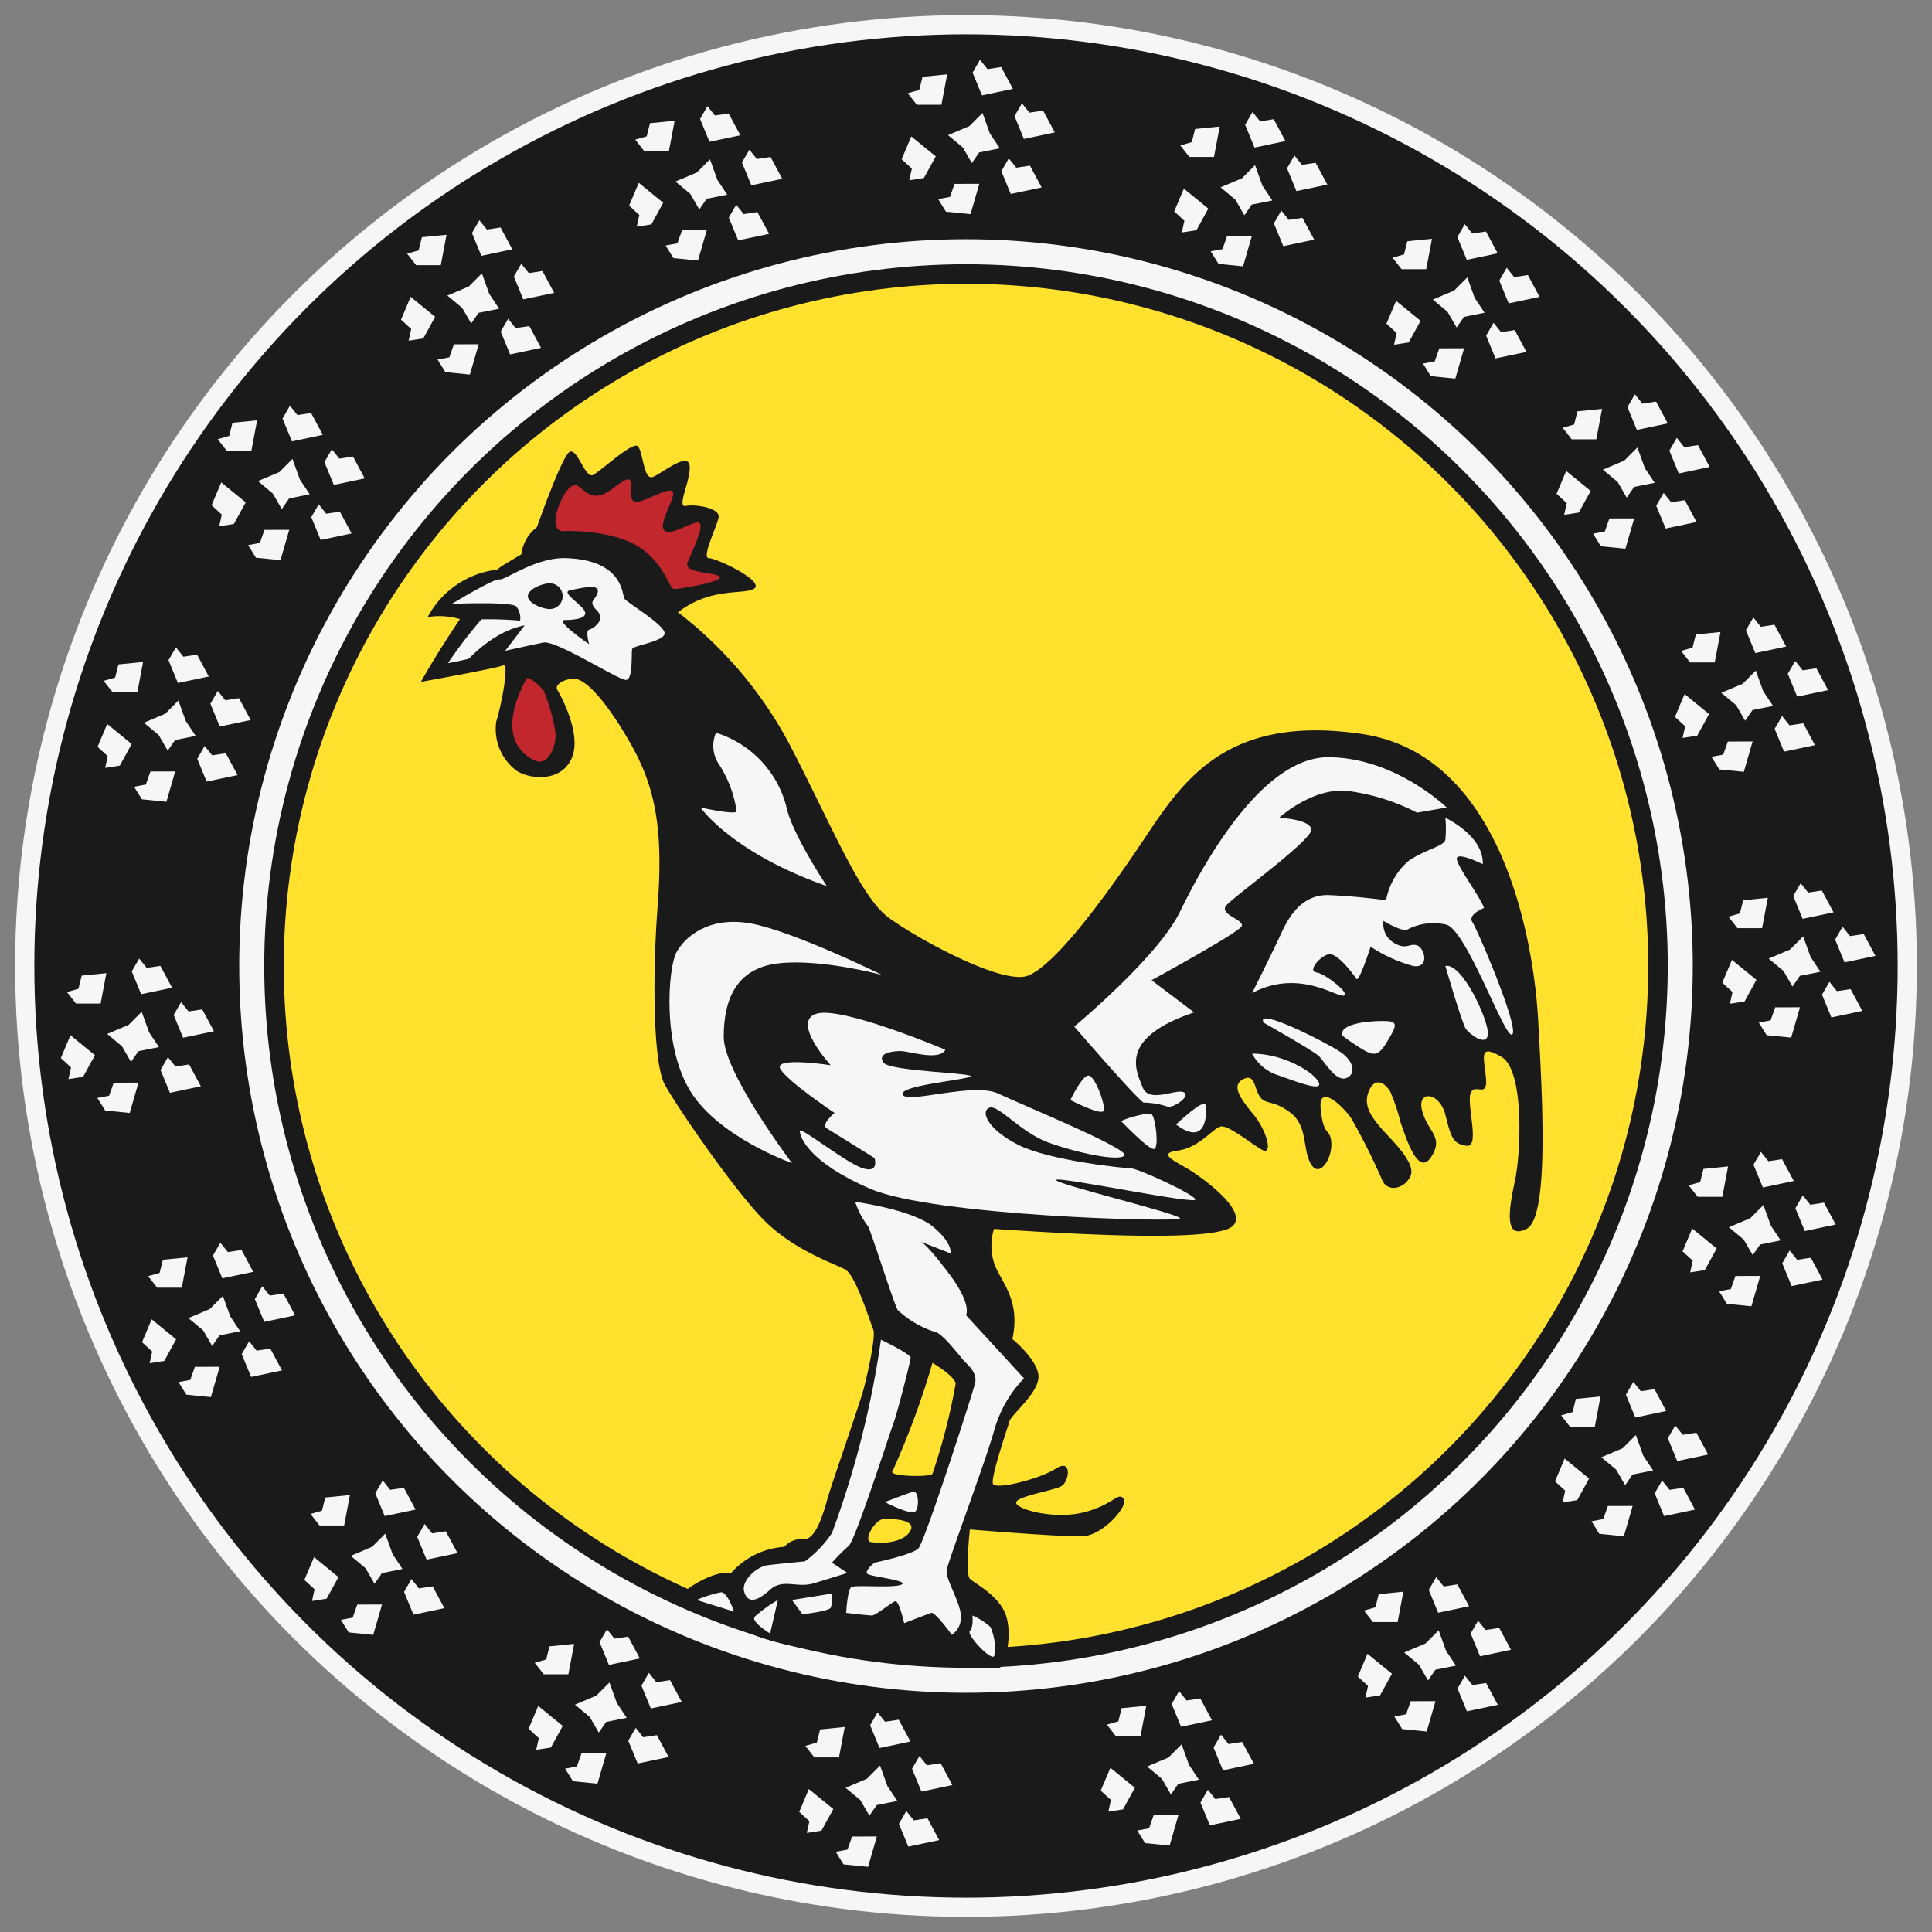 <svg xmlns="http://www.w3.org/2000/svg" width="150" height="150" viewBox="0 0 150 150">
  <rect x="0" y="0" width="150" height="150" fill="#808080" stroke="none"/>
  <defs>
    <style>
      .cls-1 {
        fill: #f6f6f6;
      }

      .cls-2 {
        fill: #1a1a1a;
      }

      .cls-3 {
        fill: #ffe12e;
      }

      .cls-4 {
        fill: none;
        stroke: #1a1a1a;
        stroke-miterlimit: 10;
        stroke-width: 1.517px;
      }

      .cls-5 {
        fill: #c1272d;
      }
    </style>
  </defs>
  <g id="Layer_6" data-name="Layer 6">
    <g>
      <circle class="cls-1" cx="75" cy="75" r="73.826"/>
      <circle class="cls-2" cx="75" cy="75" r="72.335"/>
      <circle class="cls-1" cx="75" cy="75" r="56.427"/>
      <circle class="cls-3" cx="75" cy="75" r="53.426"/>
      <circle class="cls-4" cx="75" cy="75" r="53.726"/>
      <g>
        <polygon class="cls-1" points="135.3 53.088 136.321 52.067 136.895 53.662 137.661 54.81 136.066 55.129 135.492 55.958 134.79 54.746 133.642 53.79 135.3 53.088"/>
        <polygon class="cls-1" points="131.218 51.43 133.132 51.43 133.578 49.069 131.665 49.261 131.409 50.281 130.516 50.537 131.218 51.43"/>
        <polygon class="cls-1" points="131.771 57.118 132.692 55.44 130.792 53.889 130.043 55.661 130.835 56.386 130.634 57.295 131.771 57.118"/>
        <polygon class="cls-1" points="133.486 59.736 135.39 59.925 136.072 57.569 134.149 57.575 133.792 58.587 132.878 58.758 133.486 59.736"/>
        <polygon class="cls-1" points="137.783 56.588 138.512 58.358 140.912 57.852 140.002 56.157 138.941 56.318 138.36 55.592 137.783 56.588"/>
        <polygon class="cls-1" points="138.804 52.315 139.533 54.084 141.932 53.578 141.023 51.883 139.961 52.045 139.38 51.318 138.804 52.315"/>
        <polygon class="cls-1" points="135.551 48.934 136.28 50.703 138.679 50.197 137.77 48.503 136.708 48.664 136.127 47.938 135.551 48.934"/>
      </g>
      <g>
        <polygon class="cls-1" points="138.977 73.723 139.998 72.702 140.572 74.297 141.337 75.445 139.743 75.764 139.169 76.593 138.467 75.381 137.319 74.425 138.977 73.723"/>
        <polygon class="cls-1" points="134.895 72.065 136.808 72.065 137.255 69.704 135.341 69.896 135.086 70.916 134.193 71.172 134.895 72.065"/>
        <polygon class="cls-1" points="135.448 77.753 136.368 76.075 134.469 74.524 133.72 76.296 134.512 77.021 134.311 77.93 135.448 77.753"/>
        <polygon class="cls-1" points="137.162 80.371 139.067 80.56 139.749 78.204 137.826 78.21 137.469 79.222 136.554 79.393 137.162 80.371"/>
        <polygon class="cls-1" points="141.46 77.223 142.189 78.993 144.589 78.487 143.679 76.792 142.618 76.953 142.036 76.227 141.46 77.223"/>
        <polygon class="cls-1" points="142.481 72.95 143.21 74.719 145.609 74.213 144.699 72.518 143.638 72.68 143.057 71.953 142.481 72.95"/>
        <polygon class="cls-1" points="139.227 69.569 139.956 71.338 142.356 70.832 141.446 69.138 140.385 69.299 139.804 68.573 139.227 69.569"/>
      </g>
      <g>
        <polygon class="cls-1" points="135.891 94.581 136.912 93.56 137.486 95.155 138.251 96.303 136.656 96.622 136.082 97.451 135.381 96.239 134.233 95.282 135.891 94.581"/>
        <polygon class="cls-1" points="131.809 92.922 133.722 92.922 134.169 90.562 132.255 90.754 132 91.774 131.107 92.029 131.809 92.922"/>
        <polygon class="cls-1" points="132.362 98.611 133.282 96.933 131.383 95.382 130.634 97.154 131.425 97.879 131.224 98.787 132.362 98.611"/>
        <polygon class="cls-1" points="134.076 101.228 135.98 101.418 136.663 99.062 134.739 99.068 134.382 100.08 133.468 100.251 134.076 101.228"/>
        <polygon class="cls-1" points="138.374 98.081 139.103 99.85 141.502 99.345 140.593 97.65 139.531 97.811 138.95 97.085 138.374 98.081"/>
        <polygon class="cls-1" points="139.394 93.807 140.123 95.577 142.523 95.071 141.613 93.376 140.552 93.537 139.971 92.811 139.394 93.807"/>
        <polygon class="cls-1" points="136.141 90.427 136.87 92.196 139.27 91.69 138.36 89.995 137.299 90.157 136.718 89.43 136.141 90.427"/>
      </g>
      <g>
        <polygon class="cls-1" points="125.986 112.439 127.007 111.419 127.581 113.014 128.346 114.162 126.752 114.481 126.178 115.31 125.476 114.098 124.328 113.141 125.986 112.439"/>
        <polygon class="cls-1" points="121.904 110.781 123.817 110.781 124.264 108.421 122.35 108.612 122.095 109.633 121.202 109.888 121.904 110.781"/>
        <polygon class="cls-1" points="122.457 116.47 123.377 114.792 121.478 113.241 120.729 115.012 121.521 115.738 121.32 116.646 122.457 116.47"/>
        <polygon class="cls-1" points="124.171 119.087 126.076 119.276 126.758 116.921 124.835 116.926 124.478 117.939 123.563 118.11 124.171 119.087"/>
        <polygon class="cls-1" points="128.469 115.94 129.198 117.709 131.598 117.203 130.688 115.508 129.626 115.67 129.045 114.943 128.469 115.94"/>
        <polygon class="cls-1" points="129.49 111.666 130.219 113.435 132.618 112.929 131.708 111.235 130.647 111.396 130.066 110.67 129.49 111.666"/>
        <polygon class="cls-1" points="126.236 108.285 126.965 110.055 129.365 109.549 128.455 107.854 127.394 108.015 126.813 107.289 126.236 108.285"/>
      </g>
      <g>
        <polygon class="cls-1" points="110.679 127.597 111.699 126.576 112.273 128.171 113.039 129.319 111.444 129.638 110.87 130.467 110.168 129.255 109.02 128.298 110.679 127.597"/>
        <polygon class="cls-1" points="106.596 125.938 108.51 125.938 108.956 123.578 107.043 123.77 106.788 124.79 105.895 125.045 106.596 125.938"/>
        <polygon class="cls-1" points="107.15 131.627 108.07 129.949 106.17 128.398 105.422 130.17 106.213 130.895 106.012 131.803 107.15 131.627"/>
        <polygon class="cls-1" points="108.864 134.244 110.768 134.434 111.451 132.078 109.527 132.084 109.17 133.096 108.256 133.267 108.864 134.244"/>
        <polygon class="cls-1" points="113.162 131.097 113.891 132.866 116.29 132.361 115.38 130.666 114.319 130.827 113.738 130.101 113.162 131.097"/>
        <polygon class="cls-1" points="114.182 126.823 114.911 128.593 117.311 128.087 116.401 126.392 115.34 126.553 114.758 125.827 114.182 126.823"/>
        <polygon class="cls-1" points="110.929 123.443 111.658 125.212 114.058 124.706 113.148 123.011 112.087 123.173 111.505 122.446 110.929 123.443"/>
      </g>
      <g>
        <polygon class="cls-1" points="90.719 136.451 91.74 135.43 92.314 137.025 93.079 138.173 91.485 138.492 90.91 139.321 90.209 138.11 89.061 137.153 90.719 136.451"/>
        <polygon class="cls-1" points="86.637 134.793 88.55 134.793 88.997 132.433 87.083 132.624 86.828 133.644 85.935 133.9 86.637 134.793"/>
        <polygon class="cls-1" points="87.19 140.481 88.11 138.803 86.211 137.252 85.462 139.024 86.253 139.749 86.052 140.658 87.19 140.481"/>
        <polygon class="cls-1" points="88.904 143.099 90.808 143.288 91.491 140.932 89.568 140.938 89.211 141.95 88.296 142.122 88.904 143.099"/>
        <polygon class="cls-1" points="93.202 139.951 93.931 141.721 96.331 141.215 95.421 139.52 94.359 139.681 93.778 138.955 93.202 139.951"/>
        <polygon class="cls-1" points="94.222 135.678 94.951 137.447 97.351 136.941 96.441 135.246 95.38 135.408 94.799 134.681 94.222 135.678"/>
        <polygon class="cls-1" points="90.969 132.297 91.698 134.066 94.098 133.56 93.188 131.866 92.127 132.027 91.546 131.301 90.969 132.297"/>
      </g>
      <g>
        <polygon class="cls-1" points="67.308 138.102 68.328 137.081 68.902 138.676 69.668 139.824 68.073 140.143 67.499 140.972 66.797 139.76 65.649 138.804 67.308 138.102"/>
        <polygon class="cls-1" points="63.225 136.443 65.139 136.443 65.585 134.083 63.672 134.275 63.417 135.295 62.524 135.55 63.225 136.443"/>
        <polygon class="cls-1" points="63.779 142.132 64.699 140.454 62.799 138.903 62.051 140.675 62.842 141.4 62.641 142.308 63.779 142.132"/>
        <polygon class="cls-1" points="65.493 144.75 67.397 144.939 68.08 142.583 66.156 142.589 65.799 143.601 64.885 143.772 65.493 144.75"/>
        <polygon class="cls-1" points="69.791 141.602 70.52 143.371 72.919 142.866 72.009 141.171 70.948 141.332 70.367 140.606 69.791 141.602"/>
        <polygon class="cls-1" points="70.811 137.328 71.54 139.098 73.94 138.592 73.03 136.897 71.969 137.058 71.387 136.332 70.811 137.328"/>
        <polygon class="cls-1" points="67.558 133.948 68.287 135.717 70.687 135.211 69.777 133.516 68.715 133.678 68.134 132.951 67.558 133.948"/>
      </g>
      <g>
        <polygon class="cls-1" points="46.298 131.649 47.318 130.628 47.892 132.223 48.658 133.371 47.063 133.69 46.489 134.519 45.787 133.307 44.639 132.35 46.298 131.649"/>
        <polygon class="cls-1" points="42.215 129.99 44.129 129.99 44.575 127.63 42.662 127.822 42.407 128.842 41.514 129.097 42.215 129.99"/>
        <polygon class="cls-1" points="42.768 135.679 43.689 134.001 41.789 132.45 41.04 134.222 41.832 134.947 41.631 135.855 42.768 135.679"/>
        <polygon class="cls-1" points="44.483 138.296 46.387 138.486 47.07 136.13 45.146 136.136 44.789 137.148 43.875 137.319 44.483 138.296"/>
        <polygon class="cls-1" points="48.78 135.149 49.509 136.918 51.909 136.412 50.999 134.718 49.938 134.879 49.357 134.153 48.78 135.149"/>
        <polygon class="cls-1" points="49.801 130.875 50.53 132.645 52.93 132.139 52.02 130.444 50.958 130.605 50.377 129.879 49.801 130.875"/>
        <polygon class="cls-1" points="46.548 127.495 47.277 129.264 49.676 128.758 48.767 127.063 47.705 127.225 47.124 126.498 46.548 127.495"/>
      </g>
      <g>
        <polygon class="cls-1" points="28.889 120.093 29.91 119.073 30.484 120.667 31.249 121.815 29.655 122.134 29.08 122.964 28.379 121.752 27.231 120.795 28.889 120.093"/>
        <polygon class="cls-1" points="24.807 118.435 26.72 118.435 27.167 116.075 25.253 116.266 24.998 117.287 24.105 117.542 24.807 118.435"/>
        <polygon class="cls-1" points="25.36 124.123 26.28 122.446 24.381 120.894 23.632 122.666 24.423 123.391 24.223 124.3 25.36 124.123"/>
        <polygon class="cls-1" points="27.074 126.741 28.978 126.93 29.661 124.575 27.738 124.58 27.381 125.592 26.466 125.764 27.074 126.741"/>
        <polygon class="cls-1" points="31.372 123.593 32.101 125.363 34.501 124.857 33.591 123.162 32.529 123.323 31.948 122.597 31.372 123.593"/>
        <polygon class="cls-1" points="32.392 119.32 33.121 121.089 35.521 120.583 34.611 118.888 33.55 119.05 32.969 118.323 32.392 119.32"/>
        <polygon class="cls-1" points="29.139 115.939 29.868 117.708 32.268 117.202 31.358 115.508 30.297 115.669 29.716 114.943 29.139 115.939"/>
      </g>
      <g>
        <polygon class="cls-1" points="16.283 101.634 17.304 100.614 17.878 102.208 18.643 103.356 17.048 103.675 16.474 104.505 15.773 103.293 14.625 102.336 16.283 101.634"/>
        <polygon class="cls-1" points="12.201 99.976 14.114 99.976 14.561 97.616 12.647 97.807 12.392 98.828 11.499 99.083 12.201 99.976"/>
        <polygon class="cls-1" points="12.754 105.664 13.674 103.987 11.775 102.435 11.026 104.207 11.817 104.932 11.616 105.841 12.754 105.664"/>
        <polygon class="cls-1" points="14.468 108.282 16.372 108.471 17.055 106.116 15.131 106.121 14.774 107.133 13.86 107.305 14.468 108.282"/>
        <polygon class="cls-1" points="18.766 105.134 19.495 106.904 21.894 106.398 20.985 104.703 19.923 104.864 19.342 104.138 18.766 105.134"/>
        <polygon class="cls-1" points="19.786 100.861 20.515 102.63 22.915 102.124 22.005 100.429 20.944 100.591 20.363 99.864 19.786 100.861"/>
        <polygon class="cls-1" points="16.533 97.48 17.262 99.249 19.662 98.744 18.752 97.049 17.691 97.21 17.11 96.484 16.533 97.48"/>
      </g>
      <g>
        <polygon class="cls-1" points="9.98 79.573 11 78.553 11.575 80.148 12.34 81.296 10.745 81.615 10.171 82.444 9.47 81.232 8.321 80.275 9.98 79.573"/>
        <polygon class="cls-1" points="5.898 77.915 7.811 77.915 8.258 75.555 6.344 75.746 6.089 76.767 5.196 77.022 5.898 77.915"/>
        <polygon class="cls-1" points="6.451 83.604 7.371 81.926 5.472 80.375 4.723 82.147 5.514 82.872 5.313 83.78 6.451 83.604"/>
        <polygon class="cls-1" points="8.165 86.221 10.069 86.41 10.752 84.055 8.828 84.06 8.471 85.073 7.557 85.244 8.165 86.221"/>
        <polygon class="cls-1" points="12.463 83.074 13.192 84.843 15.591 84.337 14.682 82.642 13.62 82.804 13.039 82.077 12.463 83.074"/>
        <polygon class="cls-1" points="13.483 78.8 14.212 80.569 16.612 80.064 15.702 78.369 14.641 78.53 14.06 77.804 13.483 78.8"/>
        <polygon class="cls-1" points="10.23 75.419 10.959 77.189 13.359 76.683 12.449 74.988 11.388 75.149 10.806 74.423 10.23 75.419"/>
      </g>
      <g>
        <polygon class="cls-1" points="12.831 55.412 13.852 54.391 14.426 55.986 15.191 57.134 13.597 57.453 13.023 58.282 12.321 57.07 11.173 56.113 12.831 55.412"/>
        <polygon class="cls-1" points="8.749 53.753 10.663 53.753 11.109 51.393 9.195 51.585 8.94 52.605 8.047 52.86 8.749 53.753"/>
        <polygon class="cls-1" points="9.302 59.442 10.222 57.764 8.323 56.213 7.574 57.985 8.366 58.71 8.165 59.618 9.302 59.442"/>
        <polygon class="cls-1" points="11.016 62.059 12.921 62.249 13.603 59.893 11.68 59.899 11.323 60.911 10.408 61.082 11.016 62.059"/>
        <polygon class="cls-1" points="15.314 58.912 16.043 60.681 18.443 60.176 17.533 58.481 16.472 58.642 15.89 57.916 15.314 58.912"/>
        <polygon class="cls-1" points="16.335 54.638 17.064 56.408 19.463 55.902 18.554 54.207 17.492 54.368 16.911 53.642 16.335 54.638"/>
        <polygon class="cls-1" points="13.082 51.258 13.811 53.027 16.21 52.521 15.3 50.826 14.239 50.988 13.658 50.261 13.082 51.258"/>
      </g>
      <g>
        <polygon class="cls-1" points="21.686 36.653 22.706 35.632 23.28 37.227 24.046 38.375 22.451 38.694 21.877 39.523 21.175 38.311 20.027 37.354 21.686 36.653"/>
        <polygon class="cls-1" points="17.603 34.994 19.517 34.994 19.963 32.634 18.05 32.825 17.795 33.846 16.902 34.101 17.603 34.994"/>
        <polygon class="cls-1" points="18.156 40.683 19.077 39.005 17.177 37.454 16.428 39.226 17.22 39.951 17.019 40.859 18.156 40.683"/>
        <polygon class="cls-1" points="19.871 43.3 21.775 43.49 22.458 41.134 20.534 41.14 20.177 42.152 19.263 42.323 19.871 43.3"/>
        <polygon class="cls-1" points="24.168 40.153 24.897 41.922 27.297 41.416 26.387 39.722 25.326 39.883 24.745 39.157 24.168 40.153"/>
        <polygon class="cls-1" points="25.189 35.879 25.918 37.649 28.318 37.143 27.408 35.448 26.346 35.609 25.765 34.883 25.189 35.879"/>
        <polygon class="cls-1" points="21.936 32.499 22.665 34.268 25.064 33.762 24.155 32.067 23.093 32.229 22.512 31.502 21.936 32.499"/>
      </g>
      <g>
        <polygon class="cls-1" points="36.393 22.246 37.413 21.225 37.987 22.82 38.753 23.968 37.158 24.287 36.584 25.116 35.882 23.904 34.734 22.947 36.393 22.246"/>
        <polygon class="cls-1" points="32.31 20.587 34.224 20.587 34.67 18.227 32.757 18.418 32.502 19.439 31.609 19.694 32.31 20.587"/>
        <polygon class="cls-1" points="32.864 26.276 33.784 24.598 31.884 23.047 31.136 24.819 31.927 25.544 31.726 26.452 32.864 26.276"/>
        <polygon class="cls-1" points="34.578 28.893 36.482 29.083 37.165 26.727 35.241 26.733 34.884 27.745 33.97 27.916 34.578 28.893"/>
        <polygon class="cls-1" points="38.876 25.746 39.605 27.515 42.004 27.009 41.094 25.315 40.033 25.476 39.452 24.75 38.876 25.746"/>
        <polygon class="cls-1" points="39.896 21.472 40.625 23.242 43.025 22.736 42.115 21.041 41.054 21.202 40.472 20.476 39.896 21.472"/>
        <polygon class="cls-1" points="36.643 18.092 37.372 19.861 39.772 19.355 38.862 17.66 37.801 17.822 37.219 17.095 36.643 18.092"/>
      </g>
      <g>
        <polygon class="cls-1" points="54.101 13.391 55.122 12.371 55.696 13.965 56.461 15.114 54.867 15.433 54.293 16.262 53.591 15.05 52.443 14.093 54.101 13.391"/>
        <polygon class="cls-1" points="50.019 11.733 51.933 11.733 52.379 9.373 50.465 9.564 50.21 10.585 49.317 10.84 50.019 11.733"/>
        <polygon class="cls-1" points="50.572 17.422 51.492 15.744 49.593 14.193 48.844 15.964 49.636 16.69 49.435 17.598 50.572 17.422"/>
        <polygon class="cls-1" points="52.286 20.039 54.191 20.228 54.873 17.873 52.95 17.878 52.593 18.891 51.678 19.062 52.286 20.039"/>
        <polygon class="cls-1" points="56.584 16.892 57.313 18.661 59.713 18.155 58.803 16.46 57.742 16.622 57.16 15.895 56.584 16.892"/>
        <polygon class="cls-1" points="57.605 12.618 58.334 14.387 60.733 13.881 59.824 12.187 58.762 12.348 58.181 11.622 57.605 12.618"/>
        <polygon class="cls-1" points="54.352 9.237 55.081 11.007 57.48 10.501 56.57 8.806 55.509 8.967 54.928 8.241 54.352 9.237"/>
      </g>
      <g>
        <polygon class="cls-1" points="75.262 9.79 76.282 8.769 76.856 10.364 77.622 11.512 76.027 11.831 75.453 12.66 74.751 11.448 73.603 10.491 75.262 9.79"/>
        <polygon class="cls-1" points="71.179 8.131 73.093 8.131 73.539 5.771 71.626 5.962 71.371 6.983 70.478 7.238 71.179 8.131"/>
        <polygon class="cls-1" points="71.732 13.82 72.653 12.142 70.753 10.591 70.004 12.363 70.796 13.088 70.595 13.996 71.732 13.82"/>
        <polygon class="cls-1" points="73.447 16.437 75.351 16.626 76.034 14.271 74.11 14.276 73.753 15.289 72.839 15.46 73.447 16.437"/>
        <polygon class="cls-1" points="77.744 13.29 78.473 15.059 80.873 14.553 79.963 12.859 78.902 13.02 78.321 12.294 77.744 13.29"/>
        <polygon class="cls-1" points="78.765 9.016 79.494 10.786 81.894 10.28 80.984 8.585 79.922 8.746 79.341 8.02 78.765 9.016"/>
        <polygon class="cls-1" points="75.512 5.636 76.241 7.405 78.64 6.899 77.731 5.204 76.669 5.366 76.088 4.639 75.512 5.636"/>
      </g>
      <g>
        <polygon class="cls-1" points="96.422 13.842 97.442 12.821 98.016 14.416 98.782 15.564 97.187 15.883 96.613 16.712 95.912 15.5 94.763 14.543 96.422 13.842"/>
        <polygon class="cls-1" points="92.339 12.183 94.253 12.183 94.7 9.823 92.786 10.014 92.531 11.035 91.638 11.29 92.339 12.183"/>
        <polygon class="cls-1" points="92.893 17.872 93.813 16.194 91.914 14.643 91.165 16.415 91.956 17.14 91.755 18.048 92.893 17.872"/>
        <polygon class="cls-1" points="94.607 20.489 96.511 20.678 97.194 18.323 95.27 18.328 94.913 19.341 93.999 19.512 94.607 20.489"/>
        <polygon class="cls-1" points="98.905 17.342 99.634 19.111 102.033 18.605 101.123 16.911 100.062 17.072 99.481 16.346 98.905 17.342"/>
        <polygon class="cls-1" points="99.925 13.068 100.654 14.837 103.054 14.332 102.144 12.637 101.083 12.798 100.501 12.072 99.925 13.068"/>
        <polygon class="cls-1" points="96.672 9.687 97.401 11.457 99.801 10.951 98.891 9.256 97.83 9.417 97.248 8.691 96.672 9.687"/>
      </g>
      <g>
        <polygon class="cls-1" points="112.9 22.558 113.921 21.537 114.495 23.132 115.261 24.28 113.666 24.599 113.092 25.428 112.39 24.216 111.242 23.259 112.9 22.558"/>
        <polygon class="cls-1" points="108.818 20.899 110.732 20.899 111.178 18.539 109.265 18.731 109.009 19.751 108.116 20.006 108.818 20.899"/>
        <polygon class="cls-1" points="109.371 26.588 110.292 24.91 108.392 23.359 107.643 25.131 108.435 25.856 108.234 26.764 109.371 26.588"/>
        <polygon class="cls-1" points="111.086 29.206 112.99 29.395 113.672 27.039 111.749 27.045 111.392 28.057 110.478 28.228 111.086 29.206"/>
        <polygon class="cls-1" points="115.383 26.058 116.112 27.827 118.512 27.322 117.602 25.627 116.541 25.788 115.96 25.062 115.383 26.058"/>
        <polygon class="cls-1" points="116.404 21.784 117.133 23.554 119.533 23.048 118.623 21.353 117.561 21.514 116.98 20.788 116.404 21.784"/>
        <polygon class="cls-1" points="113.151 18.404 113.88 20.173 116.279 19.667 115.37 17.972 114.308 18.134 113.727 17.407 113.151 18.404"/>
      </g>
      <g>
        <polygon class="cls-1" points="126.107 35.764 127.127 34.744 127.702 36.338 128.467 37.486 126.872 37.805 126.298 38.635 125.597 37.423 124.448 36.466 126.107 35.764"/>
        <polygon class="cls-1" points="122.025 34.106 123.938 34.106 124.385 31.746 122.471 31.937 122.216 32.958 121.323 33.213 122.025 34.106"/>
        <polygon class="cls-1" points="122.578 39.794 123.498 38.117 121.599 36.565 120.85 38.337 121.641 39.062 121.44 39.971 122.578 39.794"/>
        <polygon class="cls-1" points="124.292 42.412 126.196 42.601 126.879 40.246 124.955 40.251 124.598 41.264 123.684 41.435 124.292 42.412"/>
        <polygon class="cls-1" points="128.59 39.265 129.319 41.034 131.718 40.528 130.809 38.833 129.747 38.995 129.166 38.268 128.59 39.265"/>
        <polygon class="cls-1" points="129.61 34.991 130.339 36.76 132.739 36.254 131.829 34.559 130.768 34.721 130.187 33.994 129.61 34.991"/>
        <polygon class="cls-1" points="126.357 31.61 127.086 33.379 129.486 32.874 128.576 31.179 127.515 31.34 126.933 30.614 126.357 31.61"/>
      </g>
      <g>
        <path class="cls-2" d="M119.422,79.202c-.3-5.553-2.551-20.56-13.657-22.211s-14.257,4.202-17.408,8.854C85.205,70.498,81.753,75,79.802,75.75c-1.951.75-8.554-2.851-10.805-4.502s-4.502-7.354-7.804-13.657a31.66,31.66,0,0,0-8.554-10.055c2.551-1.951,4.952-1.351,5.853-1.801,1.074-.537-2.851-2.401-3.452-2.401-.6,0,.6-2.401.75-3.152.15-.75-1.801-1.051-2.551-.9s.45-2.101.3-3.152c-.15-1.051-2.101.6-2.851.9s-.75-2.101-1.201-2.401c-.45-.3-2.851,1.951-3.452,2.251-.6.3-1.201-2.101-1.801-1.801s-2.551,5.853-2.551,5.853a3.077,3.077,0,0,0-1.201,2.101l-1.501.9a2.147,2.147,0,0,0-.354.289c-.033.004-.063.007-.096.011a7.056,7.056,0,0,0-5.328,3.677,5.579,5.579,0,0,1,2.507.159c-1.879,2.782-3.032,4.869-3.032,4.869.45-.075,5.853-1.051,6.378-1.276.525-.225-.15,3.152-.525,4.352A4.044,4.044,0,0,0,40.108,59.843c1.051.675,3.452.9,4.277-.975.825-1.876-.9-4.952-1.126-5.328s.6-.9,1.426-.825c.825.075,2.401,1.726,4.277,5.027s2.551,6.528,2.101,12.531-.3,12.306.525,13.882c.825,1.576,5.553,8.479,7.879,10.73,2.326,2.251,5.328,3.227,6.153,3.677.825.45,1.951,4.127,2.176,4.652s-.45,3.527-.75,4.652-2.476,7.354-2.776,8.404c-.3,1.051-.9,3.302-1.876,3.227a1.793,1.793,0,0,0-1.501.6,6.031,6.031,0,0,0-4.127,2.026c-1.351-.225-3.677,1.276-4.052,1.876-.375.6.9,1.051,6.003,3.001,5.102,1.951,18.534,2.701,18.909,2.476s.975-2.251.525-3.902-2.476-2.626-2.851-3.001,0-3.827,0-3.827,7.204.6,8.779.525,3.602-2.401,3.151-2.926c-.45-.525-.75.45-3.001,1.051-2.251.6-5.103-.15-5.328-.675s2.926-.975,3.527-1.351.825-2.176-.45-1.351c-1.276.825-4.652,1.651-4.877,1.201-.225-.45,1.126-4.352,1.276-4.877.15-.525,2.251-2.176,2.251-3.452s-2.026-2.926-2.026-2.926c.675-3.152-.975-4.502-1.426-5.928a4.378,4.378,0,0,1,0-2.626c8.854.6,17.333.9,18.534-.225,1.201-1.126-2.176-3.602-3.227-4.277-1.051-.675-2.776-1.351-1.051-1.576s2.776-1.801,3.377-1.876,2.251,1.276,3.151,1.801.45-1.426-.675-2.776-1.651-2.251-.75-2.701.825.675,1.276,1.351c.45.675,1.051.225,2.401,1.276s.9,2.851,1.576,3.977c.675,1.126,1.651-.45,1.576-1.651-.075-1.201-.6-.375-.825-2.626s2.101.15,2.476.9a50.238,50.238,0,0,1,2.251,4.502c.375,1.126,1.801.825,2.251-.225.45-1.051-1.651-2.926-2.401-3.827s-1.276-1.726-.825-2.776,1.201-.675,1.651.075a15.973,15.973,0,0,1,.825,2.476c.3.75,1.276,4.202,2.326,2.626,1.05-1.576-.225-1.951-.675-3.602s1.351-1.501,1.801.3c.45,1.801.6,2.251,1.651,2.401,1.051.15,0-3.152.3-4.052s1.351.45,1.201-1.201-.6-2.701,1.201-1.651c1.801,1.051,1.501,7.504,1.051,9.605s-.9,4.652.9,3.752C120.322,94.509,119.722,84.755,119.422,79.202ZM70.698,118.821c-.4.8-1.801,1.101-3.101.9-.577-.089.3-1.801,1.101-1.801C69.497,117.921,71.098,118.021,70.698,118.821Zm1.701-4.402c-.2.3-3.502.2-3.101-.2a63.707,63.707,0,0,0,3.101-8.404s1.701,1,1.801,1.601A47.749,47.749,0,0,1,72.399,114.419Z"/>
        <path class="cls-1" d="M61.493,90.307s-5.303-7.003-5.303-9.805.9-5.303,4.202-5.703,8.104.9,8.104.9S61.593,72.299,58.292,71.698s-5.203,1.101-5.803,2.301-1.101,7.103,1.101,10.705S61.493,90.307,61.493,90.307Z"/>
        <path class="cls-1" d="M54.39,62.694s2.401,3.502,9.805,6.103c0,0-2.601-3.902-3.102-6.003a8.142,8.142,0,0,0-5.503-5.903,2.551,2.551,0,0,0,.2,2.401,9.074,9.074,0,0,1,1.401,3.702C57.091,63.294,54.39,62.694,54.39,62.694Z"/>
        <path class="cls-1" d="M73.399,81.503S65.395,78.102,63.394,78.702s1.101,4.002,1.101,4.002-4.502-.7-3.902.3,4.202,3.402,4.202,3.402-1.101.9-.6,1.201,3.702,2.301,3.702,2.301.4,1.201-.9.8-4.902-3.302-4.902-2.901.6,2.401,5.503,4.502,23.712,2.601,24.012,2.301S81.803,91.908,82.003,91.608s11.105,2.001,10.805,1.501-4.502-2.401-5.002-2.401-6.303-.6-8.704-1.801-3.001-2.601-2.301-2.901,2.401,1.901,4.602,2.701,5.503,1.501,5.903,1-7.904-3.902-9.805-4.802-7.003.8-7.404.1,4.402-1.101,5.203-1.401-6.203-.4-6.703-1.101.6-.9,1.301-.9S72.899,82.404,73.399,81.503Z"/>
        <path class="cls-1" d="M83.104,85.405s2.501,1.301,2.601.8-.7-2.701-1.201-2.701S83.104,85.405,83.104,85.405Z"/>
        <path class="cls-1" d="M87.106,87.106s2.101,2.201,2.501,2.101.1-2.501-.2-2.701S86.706,87.006,87.106,87.106Z"/>
        <path class="cls-1" d="M83.404,79.702s5.102,5.903,5.403,5.903a6.157,6.157,0,0,1,1.801.3c.4.2,1.901-.8,1.301-1.101s-2.701.9-3.202-.4-1.901-3.802,4.002-5.803L89.407,76.101s6.803-3.702,7.003-4.202-1.801-.9-1.201-1.601,6.703-5.102,6.603-5.903-2.501-.9-2.501-.9,2.501-2.301,5.203-2.101a16.22,16.22,0,0,1,5.503,1.701l2.301-.4s-4.002-3.902-9.204-3.902S93.309,67.296,91.608,70.798,83.404,79.702,83.404,79.702Z"/>
        <path class="cls-1" d="M91.308,87.306S93.509,85.205,93.609,85.805,93.709,89.107,91.308,87.306Z"/>
        <path class="cls-1" d="M97.211,77.101s1.701-3.402,2.201-4.502,1.501-3.202,3.802-3.102,4.402.4,4.402.4a5.277,5.277,0,0,1,1.801-3.102c1.401-.9,2.701-1.101,2.801-1.601a9.19,9.19,0,0,0,0-1.701s3.001,1.401,2.901,3.602c0,0-1.801-.9-2.001-.5s1.801,3.001,2.101,3.902c0,0-1.301.5-.9,1.101s3.602,8.104,3.102,8.704-3.502-8.004-5.102-8.504a4.321,4.321,0,0,0-3.102.4c-.5.1-1.801-.7-1.801-.7a1.703,1.703,0,0,0,.8,1.701c1.0.6,1.201,0,1.801.2S111.017,75.2,109.717,75a11.545,11.545,0,0,1-3.302-1.501s-.9,2.801-1.101,2.501-1.501-2.101-2.201-1.901-1.601,1.301-.9,1.401,2.701,1.701,2.101,1.801S100.813,75.2,97.211,77.101Z"/>
        <path class="cls-1" d="M97.211,81.803a3.494,3.494,0,0,0,1.801,1.601c1.201.4,3.602,1.401,3.402.7S99.812,81.803,97.211,81.803Z"/>
        <path class="cls-1" d="M98.111,79.402s3.902,2.201,4.302,2.601,1.301,2.001,2.101,1.701.6-1.301-.4-2.001S97.411,78.102,98.111,79.402Z"/>
        <path class="cls-1" d="M104.214,80.403A17.775,17.775,0,0,0,106.015,81.603c.6.3,1.0.4,1.601-.6s1-1.601.3-1.701S103.914,79.302,104.214,80.403Z"/>
        <path class="cls-1" d="M112.218,75s1.301,4.502,1.601,4.902,1.601,1.401,1.701.4S113.519,74.7,112.218,75Z"/>
        <path class="cls-1" d="M66.396,93.309s4.402.6,6.003,1.901,1.401,2.101,1.401,2.101l-2.301-.9s.4.1,2.201,2.501S75,102.113,75,102.113l4.502,4.902a9.415,9.415,0,0,0-2.301,4.002c-.7,2.501-3.602,10.205-3.702,10.905s1.201,2.701,1.101,3.702a1.576,1.576,0,0,1-.7,1.301s-1.301-1.801-1.601-1.701-2.101.8-2.101.8-.4-1.801-.7-1.701-1.501,1.101-1.801,1.101-2.001-.2-2.001-.2.1-1.801.4-2.001,3.302.1,3.902-.2-2.201-.6-2.601-.8.5-.9.5-.9,2.901-.6,3.402-1.101,4.202-12.006,4.402-12.806S75.2,106.015,74.9,105.715s-1.701-2.201-2.301-2.301a7.678,7.678,0,0,1-2.901-1.701c-.3-.5-2.101-6.203-2.301-6.503A6.49,6.49,0,0,1,66.396,93.309Z"/>
        <path class="cls-1" d="M68.397,104.014s2.301,1.101,2.301,1.401-1.101,4.502-1.301,5.002-3.001,9.204-3.502,9.605a14.883,14.883,0,0,0-1.301,1.301l1.201.8-2.601.8c-1.301.4-2.401-.4-3.402.5s-1.701,1.101-2.001.2,1-2.001,1.801-2.101,2.901-.3,2.901-.3a8.706,8.706,0,0,0,2.101-2.201A72.747,72.747,0,0,0,68.397,104.014Z"/>
        <path class="cls-1" d="M68.697,116.62s1.801-.7,2.201-.8.5,1.101.2,1.501S68.697,116.62,68.697,116.62Z"/>
        <path class="cls-1" d="M54.09,124.224a8.54,8.54,0,0,1,1.901-.6c.5,0,1,1.501,1,1.501Z"/>
        <path class="cls-1" d="M59.793,126.825s-1.501-.9-1.201-1.301a10.804,10.804,0,0,1,1.801-1.301Z"/>
        <path class="cls-1" d="M62.294,125.324s2.001-.2,2.201-.5a2.291,2.291,0,0,0,.1-1.101l-3.102.5Z"/>
        <path class="cls-1" d="M75.5,125.424s.1.9-.2,1.201,1.801,2.501,1.901,1.901a3.954,3.954,0,0,0-.3-2.201A5.101,5.101,0,0,0,75.5,125.424Z"/>
        <path class="cls-1" d="M35.781,51.288s5.403-1.201,6.403-1.401,5.803,2.901,6.403,2.901.4-2.101.5-2.401,2.701-.6,2.501-1.301-2.901-2.301-3.102-2.601-.05-3.001-4.552-3.152c-2.354-.078-4.752,1.751-5.152,1.651s-3.702,1.901-3.702,1.901,4.602-.2,5.002.2a1.448,1.448,0,0,1,.3,1.101,27.202,27.202,0,0,0-3.001-.1,34.369,34.369,0,0,0-2.601,3.402Z"/>
        <path class="cls-2" d="M43.685,46.286a1,1,0,0,1-1,1c-.553,0-1.701-.448-1.701-1s1.148-1,1.701-1A1,1,0,0,1,43.685,46.286Z"/>
        <path class="cls-5" d="M40.858,52.714c.157-.297,1.126.6,1.351.9a14.906,14.906,0,0,1,.9,3.152c.15.9-.45,2.851-1.651,2.251S38.682,56.841,40.858,52.714Z"/>
        <path class="cls-5" d="M43.86,41.234c.269-.028,3.677-.075,5.703,1.201s2.401,3.302,2.776,3.302,3.977-.6,3.527-.975-2.851-.225-2.476-1.126,1.501-3.152.75-3.076-2.251,1.201-2.626.525,1.351-3.001.525-3.001-2.551,1.276-2.926.75.225-1.876-.525-1.576-1.576,1.426-2.551,1.201S44.91,37.182,44.16,37.932,42.434,41.384,43.86,41.234Z"/>
        <path class="cls-2" d="M45.736,50.013C45.511,49.863,43.035,48.137,43.86,48.137s1.876-.15,1.501-.75-1.876-1.426-1.051-1.576,2.251-.525,2.101.15-.825.675-.075,1.426-.3,1.426-.6,1.501S45.736,50.013,45.736,50.013Z"/>
        <path class="cls-2" d="M40.738,48.551l-2.067,2.698-3.044.777S37.775,49.119,40.738,48.551Z"/>
      </g>
    </g>
  </g>
</svg>
